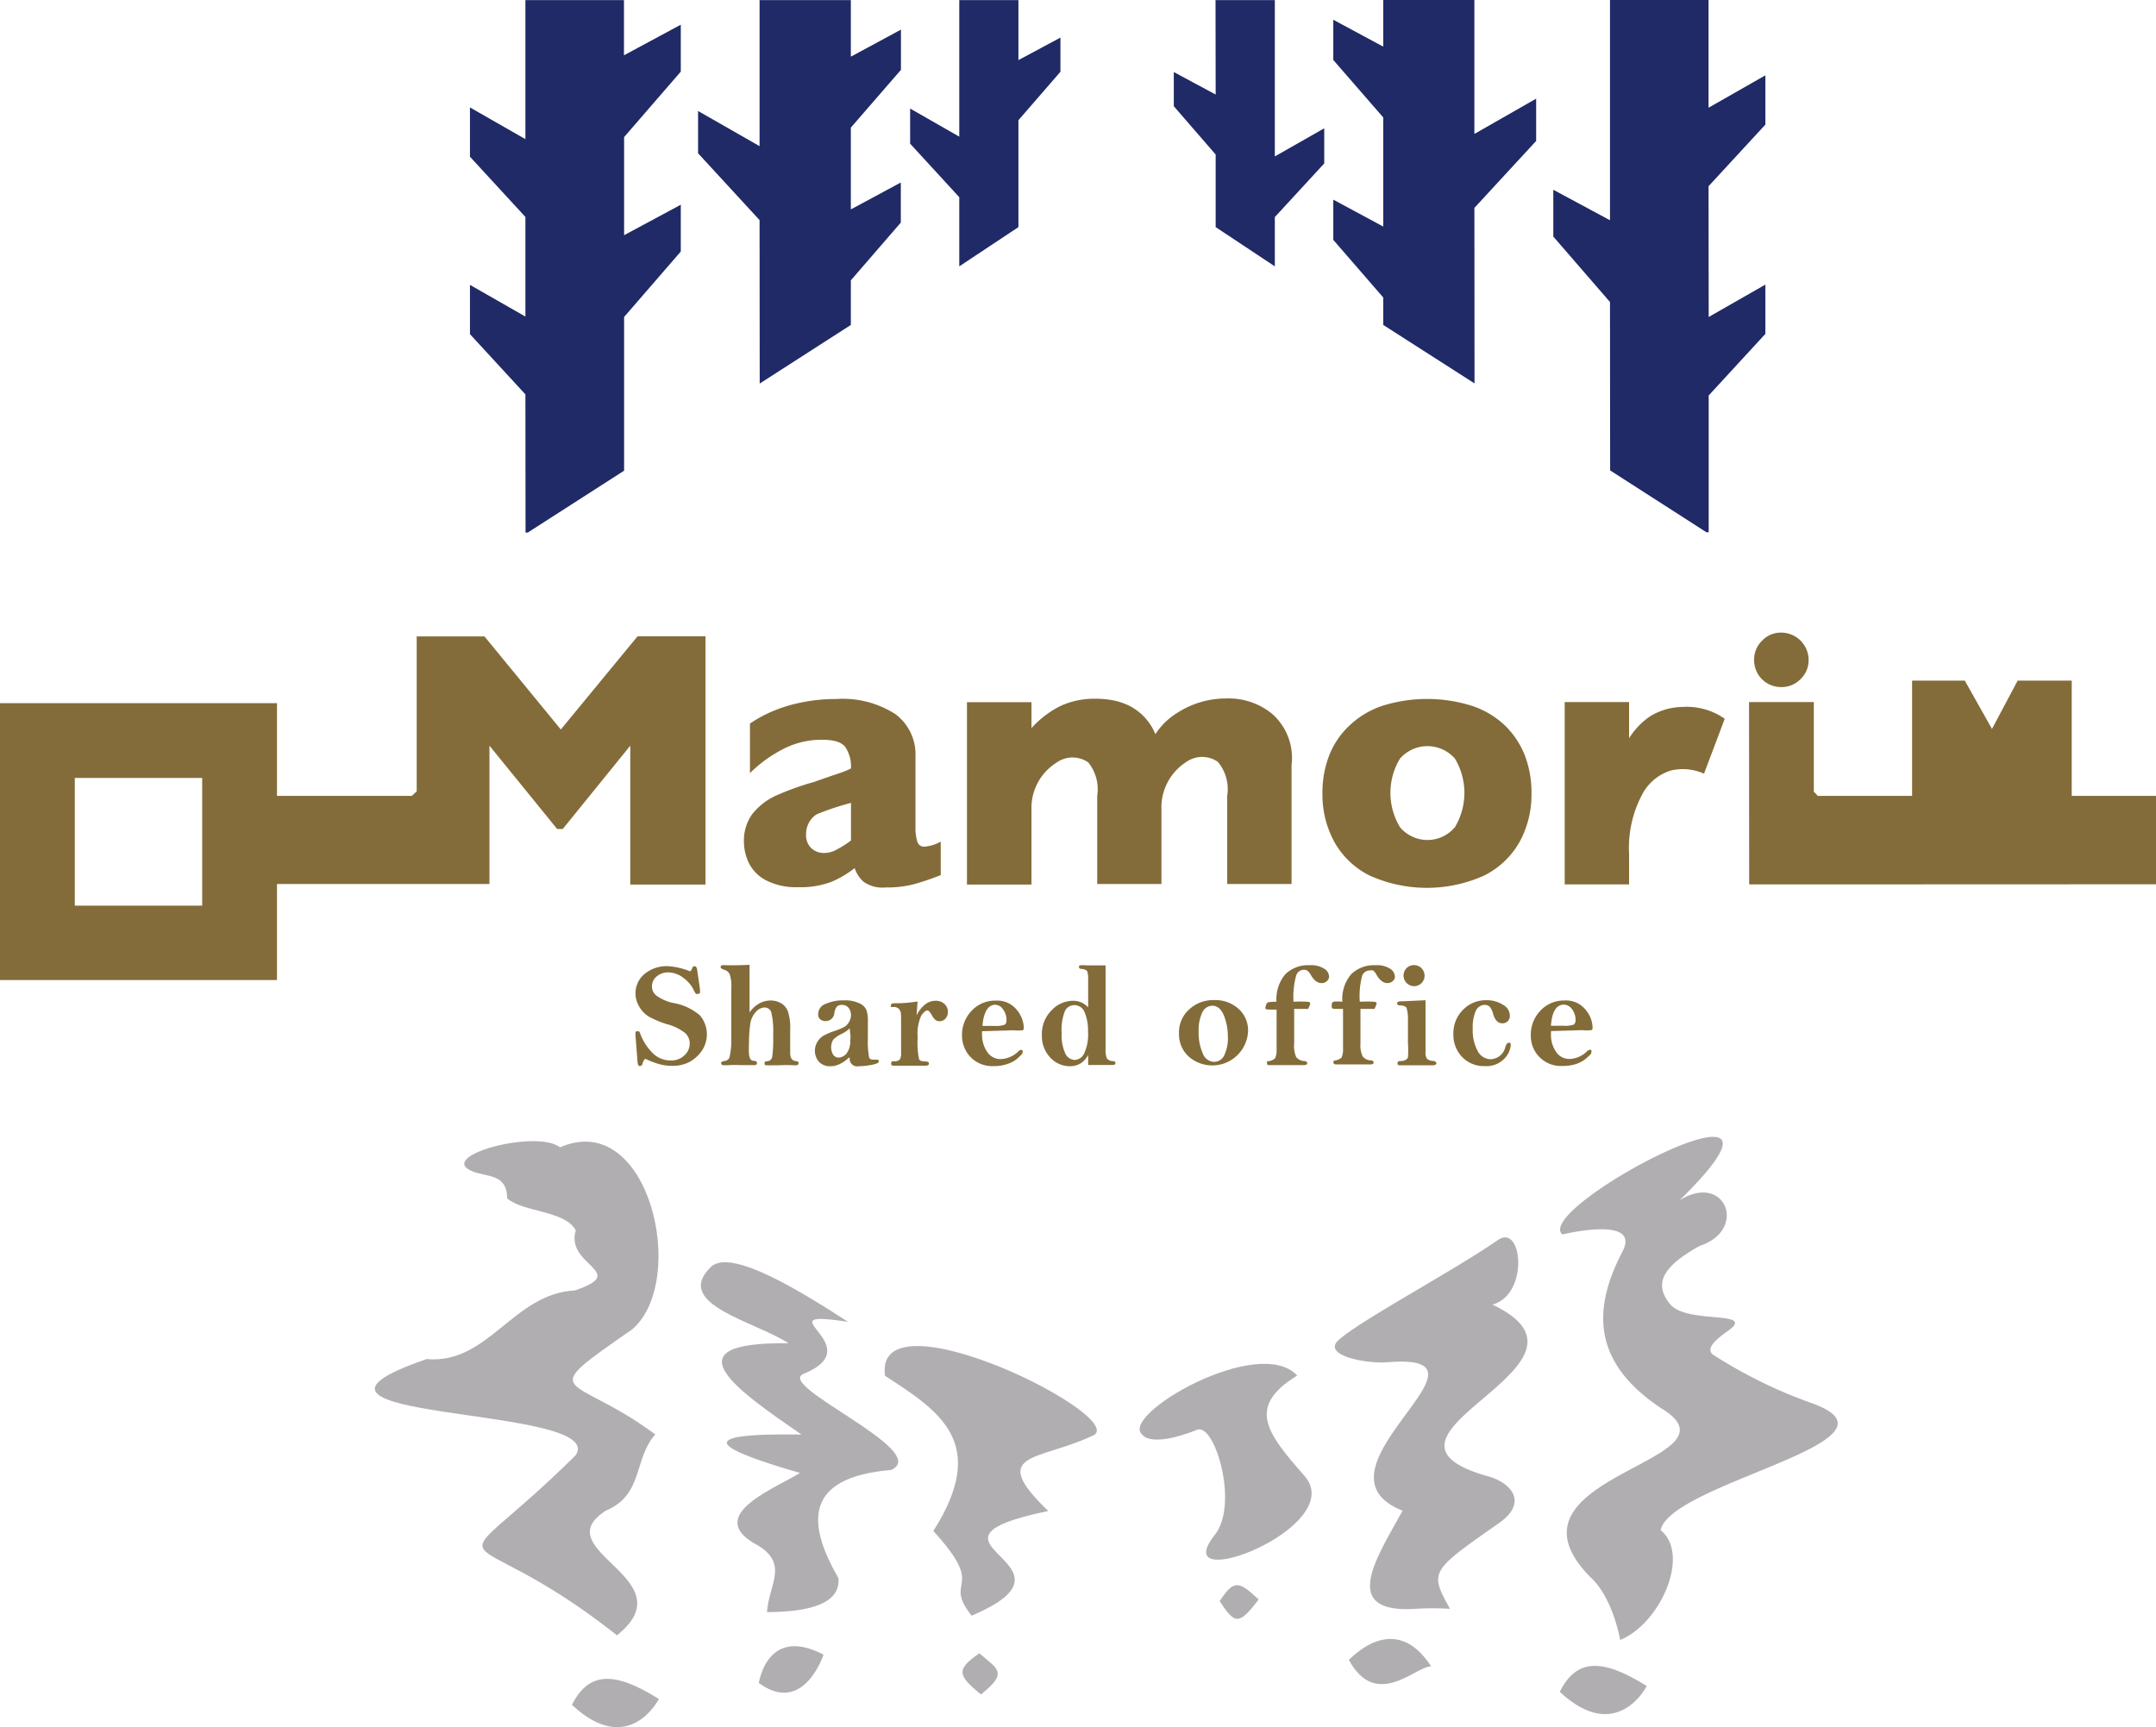 <svg id="レイヤー_1" data-name="レイヤー 1" xmlns="http://www.w3.org/2000/svg" viewBox="0 0 157.08 125.86"><defs><style>.logo-1{fill:#b1aeb1;}.logo-2{fill:#1f2a66;}.logo-3{fill:#836c39;}</style></defs><path class="logo-1" d="M47.74,104.53c-1.59,1.79-.84,4.39-3.59,5.55-4.56,2.92,6,4.94.8,9.09-11.74-9.29-13.17-3.06-3-13.13,2.39-3.67-24.23-2.4-10.87-7,4.49.41,6.3-4.77,10.79-5,4.06-1.36-.71-1.77.08-4.38-.77-1.45-3.85-1.32-5-2.33,0-1.79-1.47-1.56-2.48-1.95-2.86-1.11,4.63-3.12,6.33-1.77,6.49-2.84,9.37,9.68,5.28,13.25C38.76,101.94,41.64,100,47.74,104.53Z"/><path class="logo-1" d="M122.37,87.47c3.33-2.08,5,2.16,1.47,3.32-2.79,1.54-3.36,2.82-2.14,4.27s6.32.41,4.2,1.92c-.62.45-1.78,1.27-1.06,1.76a34.7,34.7,0,0,0,7.15,3.51c7.67,2.74-10.3,5.8-11,9.26,2.19,1.76,0,6.8-2.95,8,0,0-.51-3.07-2.16-4.57-7.37-7.46,11.62-8.42,5.13-12.33-5.21-3.47-4.86-7.44-2.8-11.41,1.39-2.66-4.38-1.24-4.38-1.24C111.56,88,133.44,76.62,122.37,87.47Z"/><path class="logo-1" d="M102.19,110.09c-7.4-2.94,7.93-11.55-1.07-10.82-1.6.13-4.8-.5-3.61-1.6,1.53-1.41,8.29-5,11.65-7.32,1.76-1.19,2.26,4-.43,4.72,9.41,4.46-11,9.53-.29,12.52,1.58.44,3,1.87.72,3.44-5,3.5-5,3.5-3.52,6.21a19.67,19.67,0,0,0-2.5,0C97.56,117.6,100.27,113.57,102.19,110.09Z"/><path class="logo-1" d="M58.39,104.54c-4.65-3.21-9.84-6.77-.94-6.65C55,96.28,49,95.05,51.79,92.33c1.49-1.47,7.05,2.1,10,4-6.49-1,1.81,1.71-3.25,3.79-2.08.86,9.41,5.63,6.39,7-6.39.54-6.14,3.91-3.84,7.89.15,1.89-2.2,2.46-5.21,2.47.13-2.08,1.74-3.63-1-5.05-3.41-2.07,1.66-4,3.4-5.09C52.49,105.65,49.94,104.41,58.39,104.54Z"/><path class="logo-1" d="M76.37,110.11c-11.09,2.32,3.48,3.79-5.58,7.63C68.62,115,72,115.94,68,111.57c4.08-6.41.48-8.72-3.52-11.31-.89-6.42,18.55,3.35,15,4.42C75.6,106.47,71.94,105.84,76.37,110.11Z"/><path class="logo-1" d="M94.51,100.24c-3.71,2.28-2.23,4.17.53,7.31,3.28,3.74-10.18,8.89-6.53,4.3,1.77-2.22,0-8.15-1.28-7.66-3.46,1.37-4,.36-4,.36C81.48,103.16,91.7,97.2,94.51,100.24Z"/><path class="logo-1" d="M104.27,121.44c-1.07-.07-4,3.24-6-.49C98.32,121,101.55,117.21,104.27,121.44Z"/><path class="logo-1" d="M60,120.58s-1.45,4.47-4.72,2.06C55.31,122.64,55.86,118.42,60,120.58Z"/><path class="logo-1" d="M113.64,123.29c1.21-2.43,3.08-2.46,6.33-.43C120,122.86,117.8,127.18,113.64,123.29Z"/><path class="logo-1" d="M41.67,124.24c1.22-2.43,3.09-2.47,6.33-.43C48,123.81,45.84,128.13,41.67,124.24Z"/><path class="logo-1" d="M91.7,116.56c-1.44,1.89-1.72,1.83-2.84.12C89.88,115.15,90.21,115.15,91.7,116.56Z"/><path class="logo-1" d="M71.47,123.48c-1.77-1.44-1.77-1.84-.12-3C72.74,121.67,73.45,121.89,71.47,123.48Z"/><polygon class="logo-2" points="49.6 5.22 49.6 1.8 45.46 4.03 45.46 0.01 38.28 0.01 38.28 10.14 34.24 7.83 34.24 11.42 38.28 15.81 38.28 23.07 34.24 20.76 34.24 24.35 38.28 28.74 38.29 38.81 38.45 38.81 45.47 34.3 45.47 23.1 49.6 18.33 49.6 14.92 45.47 17.14 45.47 9.99 49.6 5.22"/><polygon class="logo-2" points="65.64 5.09 65.64 2.16 61.99 4.13 61.99 0.01 55.34 0.01 55.34 10.65 50.86 8.09 50.86 11.17 55.34 16.04 55.35 27.95 61.99 23.68 61.99 20.43 65.63 16.22 65.63 13.3 61.99 15.26 61.99 9.3 65.64 5.09"/><polygon class="logo-2" points="77.26 2.74 74.2 4.38 74.2 0.01 69.89 0.01 69.89 9.96 66.31 7.91 66.31 10.47 69.89 14.37 69.89 19.41 74.2 16.55 74.2 8.76 77.26 5.23 77.26 2.74"/><polygon class="logo-2" points="128.62 9.08 128.62 5.49 124.48 7.85 124.48 0 117.3 0 117.3 16.05 113.17 13.83 113.17 17.24 117.3 22.01 117.31 34.28 124.33 38.79 124.49 38.79 124.49 28.82 128.62 24.33 128.62 20.74 124.49 23.1 124.48 13.57 128.62 9.08"/><polygon class="logo-2" points="111.92 7.19 107.42 9.76 107.42 0 100.78 0 100.78 3.4 97.14 1.44 97.14 4.37 100.78 8.56 100.78 16.51 97.14 14.55 97.14 17.48 100.78 21.68 100.78 23.68 107.43 27.94 107.42 15.15 111.92 10.27 111.92 7.19"/><polygon class="logo-2" points="96.48 9.35 92.88 11.4 92.88 0.01 88.56 0.01 88.57 6.89 85.52 5.25 85.52 7.74 88.57 11.26 88.57 16.55 92.88 19.41 92.88 15.82 96.48 11.91 96.48 9.35"/><path class="logo-3" d="M50.29,70.79a1,1,0,0,0,.14-.21c0-.11.11-.17.18-.17s.16.08.18.24L51,72.1l0,.18c0,.1,0,.14-.15.14a.17.17,0,0,1-.15,0,1.36,1.36,0,0,1-.18-.32,2.36,2.36,0,0,0-.76-.86,1.83,1.83,0,0,0-1.06-.38,1.27,1.27,0,0,0-.86.3.93.93,0,0,0-.34.74.84.84,0,0,0,.32.65,3.26,3.26,0,0,0,1.23.54A4,4,0,0,1,51,74a2.14,2.14,0,0,1,.13,2.58,2.69,2.69,0,0,1-.88.8,2.65,2.65,0,0,1-1.31.29,3.42,3.42,0,0,1-.93-.13,5.43,5.43,0,0,1-1-.39.91.91,0,0,0-.19.32c0,.14-.12.22-.21.22s-.14-.1-.16-.29l-.15-1.94a1.18,1.18,0,0,1,0-.16c0-.1,0-.15.16-.15s.15.09.22.27a3.91,3.91,0,0,0,.88,1.33,1.83,1.83,0,0,0,1.3.53,1.37,1.37,0,0,0,1-.37,1.15,1.15,0,0,0,.39-.85,1,1,0,0,0-.36-.8,3.59,3.59,0,0,0-1.28-.62,6.82,6.82,0,0,1-1.34-.56,2,2,0,0,1-.7-.73,1.88,1.88,0,0,1-.27-1A1.85,1.85,0,0,1,46.93,71a2.53,2.53,0,0,1,1.76-.59A5.05,5.05,0,0,1,50.29,70.79Z"/><path class="logo-3" d="M54.61,70.31c0,.36,0,.67,0,.92v1.42c0,.61,0,1,0,1.13a2.13,2.13,0,0,1,.7-.65,1.76,1.76,0,0,1,.85-.22,1.5,1.5,0,0,1,.71.18,1.17,1.17,0,0,1,.52.57,3.84,3.84,0,0,1,.18,1.41l0,1.67c0,.37.15.57.44.59.11,0,.17.06.17.15s-.06.15-.18.15h-.15a10.29,10.29,0,0,0-1.1,0l-.44,0a2.82,2.82,0,0,1-.39,0c-.15,0-.22,0-.22-.14s.08-.14.25-.16a.38.38,0,0,0,.31-.3,9.64,9.64,0,0,0,.07-1.62,6,6,0,0,0-.13-1.61.5.5,0,0,0-.51-.38.88.88,0,0,0-.62.32,1.64,1.64,0,0,0-.41.9,9.26,9.26,0,0,0-.09,1.41,5.72,5.72,0,0,0,0,.76.89.89,0,0,0,.12.4.42.42,0,0,0,.26.1c.14,0,.2.07.2.17s-.07.14-.22.14l-.5,0-.47,0a6.52,6.52,0,0,0-.79,0,3.18,3.18,0,0,1-.47,0,.14.14,0,0,1-.16-.15c0-.08.08-.13.22-.15a.46.46,0,0,0,.38-.23,5.38,5.38,0,0,0,.14-1.4c0-.81,0-2,0-3.7a2.52,2.52,0,0,0-.12-1,.62.62,0,0,0-.4-.32c-.17-.06-.26-.12-.26-.2s.07-.14.23-.14C53.33,70.36,53.94,70.34,54.61,70.31Z"/><path class="logo-3" d="M61.85,77.07a2.49,2.49,0,0,1-.67.47,1.51,1.51,0,0,1-.68.16,1.08,1.08,0,0,1-.84-.33,1.24,1.24,0,0,1-.11-1.44,1.27,1.27,0,0,1,.44-.45,5,5,0,0,1,.87-.37,4.3,4.3,0,0,0,.68-.29.93.93,0,0,0,.29-.3A1,1,0,0,0,62,74a.84.84,0,0,0-.18-.56.6.6,0,0,0-.48-.21.48.48,0,0,0-.38.14,1,1,0,0,0-.17.44.63.63,0,0,1-.65.6.57.57,0,0,1-.38-.13.45.45,0,0,1-.15-.37.8.8,0,0,1,.56-.76,3.14,3.14,0,0,1,1.32-.25,2.44,2.44,0,0,1,1.09.2,1,1,0,0,1,.53.47,2.14,2.14,0,0,1,.12.83v1.26a6.65,6.65,0,0,0,.07,1.28c0,.19.14.28.28.28h.23c.15,0,.22,0,.22.12a.15.15,0,0,1-.09.13,2.1,2.1,0,0,1-.55.15,5,5,0,0,1-.82.08.55.55,0,0,1-.66-.62Zm.06-2.13a2.25,2.25,0,0,1-.61.41,2.21,2.21,0,0,0-.59.41,1.07,1.07,0,0,0,0,1.11.47.47,0,0,0,.38.2.8.8,0,0,0,.58-.29,1.44,1.44,0,0,0,.27-1C62,75.63,61.94,75.35,61.91,74.94Z"/><path class="logo-3" d="M66.78,74a2.2,2.2,0,0,1,.62-.8,1.21,1.21,0,0,1,.77-.27.9.9,0,0,1,.65.24.77.77,0,0,1,.24.58.7.7,0,0,1-.17.47.57.57,0,0,1-.43.2.48.48,0,0,1-.31-.1,1.14,1.14,0,0,1-.26-.34c-.13-.23-.24-.35-.33-.35s-.28.13-.45.4a3.18,3.18,0,0,0-.25,1.55,6,6,0,0,0,.1,1.61c.06.11.21.16.43.16s.29.06.29.16-.09.15-.28.15l-.47,0-.52,0c-.35,0-.7,0-1,0h-.26c-.15,0-.22,0-.22-.17s.09-.15.26-.15a.55.55,0,0,0,.36-.12.83.83,0,0,0,.1-.48l0-1.33c0-.27,0-.6,0-1s0-.64-.06-.72a.39.39,0,0,0-.14-.2.51.51,0,0,0-.29-.11,1.15,1.15,0,0,1-.25,0,.14.14,0,0,1,0-.12q0-.15.27-.15c.33,0,.88,0,1.67-.13Z"/><path class="logo-3" d="M71.55,75.15a2.13,2.13,0,0,0,0,.22,2.2,2.2,0,0,0,.37,1.28,1.17,1.17,0,0,0,1,.53,1.93,1.93,0,0,0,1.27-.56.33.33,0,0,1,.18-.11c.09,0,.14,0,.14.15s-.11.21-.32.42a2,2,0,0,1-.78.45,2.85,2.85,0,0,1-1,.16,2.2,2.2,0,0,1-1.7-.66,2.26,2.26,0,0,1-.62-1.57,2.51,2.51,0,0,1,.71-1.81,2.32,2.32,0,0,1,1.76-.73,1.81,1.81,0,0,1,1.51.66,2.16,2.16,0,0,1,.52,1.27c0,.13,0,.2-.1.23a3.4,3.4,0,0,1-.66,0Zm0-.39h.91a1.76,1.76,0,0,0,.74-.09c.09-.05.13-.17.13-.34a1.23,1.23,0,0,0-.25-.77.7.7,0,0,0-.59-.34C72,73.23,71.66,73.74,71.58,74.76Z"/><path class="logo-3" d="M79.28,73.41c0-1,0-1.72,0-2.06a1.64,1.64,0,0,0-.08-.6.66.66,0,0,0-.38-.14q-.21,0-.21-.15a.1.1,0,0,1,.07-.11,1.87,1.87,0,0,1,.46,0h1.41V74.1l0,2.35a1.58,1.58,0,0,0,.1.69.6.6,0,0,0,.43.19c.13,0,.19.06.19.14s-.07.14-.2.14H79.28v-.73a1.62,1.62,0,0,1-.56.62,1.5,1.5,0,0,1-.77.2,1.94,1.94,0,0,1-1.43-.63,2.27,2.27,0,0,1-.61-1.64,2.43,2.43,0,0,1,.7-1.8,2.16,2.16,0,0,1,1.57-.7,1.53,1.53,0,0,1,.6.12A1.55,1.55,0,0,1,79.28,73.41Zm-1.93,1.87a3.21,3.21,0,0,0,.26,1.48.79.79,0,0,0,.69.48.8.8,0,0,0,.68-.45,3.29,3.29,0,0,0,.29-1.63A3.34,3.34,0,0,0,79,73.72a.78.78,0,0,0-.73-.47.74.74,0,0,0-.71.5A3.75,3.75,0,0,0,77.35,75.28Z"/><path class="logo-3" d="M90.93,75.17A2.61,2.61,0,0,1,86.61,77a2.19,2.19,0,0,1-.71-1.7,2.23,2.23,0,0,1,.75-1.75,2.58,2.58,0,0,1,1.81-.67,2.52,2.52,0,0,1,1.77.63A2.11,2.11,0,0,1,90.93,75.17Zm-1.47.36A4.19,4.19,0,0,0,89.17,74c-.2-.47-.48-.71-.84-.71a.82.82,0,0,0-.74.5,3.05,3.05,0,0,0-.26,1.38,3.64,3.64,0,0,0,.3,1.59.9.9,0,0,0,.81.62.81.81,0,0,0,.76-.49A2.88,2.88,0,0,0,89.46,75.53Z"/><path class="logo-3" d="M94.24,73a9.24,9.24,0,0,1,1,0c.14,0,.22.06.22.11a1,1,0,0,1-.06.21.87.87,0,0,1-.1.2.28.28,0,0,1-.15,0l-.86,0c0,1.49,0,2.33,0,2.52a2,2,0,0,0,.15,1,.81.81,0,0,0,.55.28c.17,0,.25.07.25.16s-.09.14-.26.14l-.5,0-.64,0c-.25,0-.55,0-.89,0l-.44,0c-.13,0-.2,0-.2-.16s0-.11.13-.13a.85.85,0,0,0,.46-.21,1.44,1.44,0,0,0,.11-.64c0-.35,0-1.32,0-2.91h-.42c-.26,0-.4,0-.4-.12a.66.66,0,0,1,.06-.22.25.25,0,0,1,.14-.19A3.9,3.9,0,0,1,93,73a2.82,2.82,0,0,1,.64-2,2.37,2.37,0,0,1,1.78-.66,1.77,1.77,0,0,1,1.07.26.69.69,0,0,1,.34.56.43.43,0,0,1-.15.33.54.54,0,0,1-.4.15c-.29,0-.55-.2-.77-.58a.9.9,0,0,0-.27-.33.48.48,0,0,0-.24-.06.6.6,0,0,0-.56.4A5.89,5.89,0,0,0,94.24,73Z"/><path class="logo-3" d="M99.07,73a9,9,0,0,1,1,0c.15,0,.23.06.23.11a.75.75,0,0,1-.07.2.57.57,0,0,1-.1.21.22.22,0,0,1-.14,0l-.87,0c0,1.49,0,2.33,0,2.52a1.86,1.86,0,0,0,.16.94.77.77,0,0,0,.55.29c.17,0,.25.07.25.16s-.09.14-.26.14l-.5,0-.64,0c-.25,0-.55,0-.89,0l-.44,0c-.13,0-.2-.06-.2-.16s0-.11.13-.13a.89.89,0,0,0,.46-.21,1.44,1.44,0,0,0,.11-.64c0-.35,0-1.32,0-2.91h-.42c-.27,0-.4,0-.4-.12a.91.91,0,0,1,0-.22c0-.11.09-.17.15-.19A3.74,3.74,0,0,1,97.8,73a2.78,2.78,0,0,1,.64-2,2.36,2.36,0,0,1,1.77-.66,1.78,1.78,0,0,1,1.08.26.72.72,0,0,1,.34.56.43.43,0,0,1-.15.33.55.55,0,0,1-.4.15c-.29,0-.55-.2-.78-.58a1,1,0,0,0-.26-.34.6.6,0,0,0-.24,0,.59.59,0,0,0-.56.4A5.79,5.79,0,0,0,99.07,73Z"/><path class="logo-3" d="M103.86,72.89c0,.5,0,1.38,0,2.66l0,1.14a.75.75,0,0,0,.11.47.7.7,0,0,0,.38.15c.2,0,.3.08.3.17s-.08.14-.24.15l-.38,0c-.4,0-.78,0-1.17,0l-.57,0-.24,0c-.16,0-.23,0-.23-.15s.1-.15.3-.16.43-.12.46-.28a6.21,6.21,0,0,0,0-1c0-.62,0-1.2,0-1.72a2.77,2.77,0,0,0-.11-.9.64.64,0,0,0-.41-.15q-.27,0-.27-.15t.27-.15h.11Zm-.07-1.8a.76.76,0,0,1-1.31.54.77.77,0,0,1,0-1.08.77.77,0,0,1,1.31.54Z"/><path class="logo-3" d="M105.89,75.32a2.39,2.39,0,0,1,.69-1.72,2.31,2.31,0,0,1,1.72-.71,2.16,2.16,0,0,1,1.2.33A.9.9,0,0,1,110,74a.52.52,0,0,1-.55.57c-.31,0-.52-.22-.66-.66a1.42,1.42,0,0,0-.23-.52.5.5,0,0,0-.38-.16.72.72,0,0,0-.66.44,3,3,0,0,0-.22,1.31,3.12,3.12,0,0,0,.36,1.61,1.08,1.08,0,0,0,.94.6,1.14,1.14,0,0,0,1.08-.91c.07-.2.15-.29.24-.29s.15,0,.15.16a1.6,1.6,0,0,1-.47,1,1.79,1.79,0,0,1-1.41.54,2.19,2.19,0,0,1-1.67-.67A2.33,2.33,0,0,1,105.89,75.32Z"/><path class="logo-3" d="M113,75.14v.22a2.16,2.16,0,0,0,.37,1.29,1.15,1.15,0,0,0,1,.52,1.91,1.91,0,0,0,1.26-.56.48.48,0,0,1,.18-.11c.1,0,.14,0,.14.15s-.1.22-.32.42a2.15,2.15,0,0,1-.78.46,3.11,3.11,0,0,1-1,.15,2.19,2.19,0,0,1-2.32-2.22,2.52,2.52,0,0,1,.71-1.82,2.34,2.34,0,0,1,1.76-.73,1.81,1.81,0,0,1,1.51.66,2.1,2.1,0,0,1,.52,1.27c0,.13,0,.21-.1.23a2.7,2.7,0,0,1-.66,0Zm0-.39h.91a2,2,0,0,0,.74-.08.39.39,0,0,0,.14-.35,1.29,1.29,0,0,0-.25-.77.76.76,0,0,0-.6-.34C113.38,73.22,113.07,73.73,113,74.75Z"/><polygon class="logo-3" points="157.08 64.44 157.08 58 150.94 58 150.94 49.6 147 49.6 145.13 53.12 143.15 49.6 139.31 49.6 139.31 58 132.44 58 132.15 57.69 132.15 51.16 127.43 51.16 127.44 64.45 132.15 64.45 132.15 64.45 157.08 64.44"/><path class="logo-3" d="M46.45,46.37l-5.59,6.79L35.3,46.38H30.36V57.67L30,58H20.18V51.24H0V71.42H20.18v-7H35.66V54.34l4.93,6.07H41l4.92-6.07V64.46H51.4V46.37ZM14.73,66H5.45V56.69h9.28Z"/><path class="logo-3" d="M67.34,61.7a.5.5,0,0,1-.5-.35,3.3,3.3,0,0,1-.14-1.09V55.13a3.67,3.67,0,0,0-1.45-3.08,7.1,7.1,0,0,0-4.34-1.11,12.07,12.07,0,0,0-2.25.2,10.72,10.72,0,0,0-2.12.59,9.37,9.37,0,0,0-1.9,1v3.61a9.7,9.7,0,0,1,2.41-1.75,6.06,6.06,0,0,1,2.86-.68c.87,0,1.43.18,1.69.55A2.56,2.56,0,0,1,62,56a3.87,3.87,0,0,1-.53.23c-.16.07-.41.15-.75.26L59.25,57a19.84,19.84,0,0,0-2.76,1,4.71,4.71,0,0,0-1.67,1.31,3.27,3.27,0,0,0-.62,2,3.68,3.68,0,0,0,.36,1.58,2.86,2.86,0,0,0,1.25,1.26,4.74,4.74,0,0,0,2.35.5,6.28,6.28,0,0,0,2.42-.39,7.38,7.38,0,0,0,1.69-1,2.26,2.26,0,0,0,.65,1,2.39,2.39,0,0,0,1.62.41,7.55,7.55,0,0,0,2.1-.25,18.71,18.71,0,0,0,1.9-.65V61.33A2.88,2.88,0,0,1,67.34,61.7ZM61,61.89a1.89,1.89,0,0,1-1,.27,1.32,1.32,0,0,1-.89-.35,1.29,1.29,0,0,1-.38-1,1.7,1.7,0,0,1,.77-1.47A20,20,0,0,1,62,58.51v2.74A7.43,7.43,0,0,1,61,61.89Z"/><path class="logo-3" d="M109.67,52.89a6.4,6.4,0,0,0-2.39-1.44,10.86,10.86,0,0,0-6.61,0,6.46,6.46,0,0,0-2.39,1.46,5.92,5.92,0,0,0-1.45,2.17,7.45,7.45,0,0,0-.48,2.73,7.18,7.18,0,0,0,.86,3.53,6,6,0,0,0,2.57,2.46,10.16,10.16,0,0,0,8.36,0,6.08,6.08,0,0,0,2.58-2.46,7.18,7.18,0,0,0,.86-3.53,7.56,7.56,0,0,0-.48-2.75A6.27,6.27,0,0,0,109.67,52.89ZM106,60.28a2.61,2.61,0,0,1-4,0,4.83,4.83,0,0,1,0-5,2.66,2.66,0,0,1,4,0,4.86,4.86,0,0,1,0,5Z"/><path class="logo-3" d="M122.54,51.52a4.6,4.6,0,0,0-2.35.7,5.37,5.37,0,0,0-1.5,1.58V51.16H114V64.45h4.69V62.22a8.3,8.3,0,0,1,1-4.41,3.53,3.53,0,0,1,2.09-1.67,3.77,3.77,0,0,1,2.37.24l1.51-4A4.82,4.82,0,0,0,122.54,51.52Z"/><path class="logo-3" d="M128.78,49.81a2,2,0,0,0,1,.26,1.91,1.91,0,0,0,1.4-.58,1.88,1.88,0,0,0,.59-1.39,2,2,0,0,0-2-2,1.87,1.87,0,0,0-1.39.59,1.91,1.91,0,0,0-.58,1.4,2,2,0,0,0,.26,1A2,2,0,0,0,128.78,49.81Z"/><path class="logo-3" d="M92.66,52a5,5,0,0,0-3.35-1.1,6.52,6.52,0,0,0-3.46,1,5.06,5.06,0,0,0-1.67,1.6,4.17,4.17,0,0,0-.77-1.21,4,4,0,0,0-1.08-.83,4.71,4.71,0,0,0-1.21-.42,6.73,6.73,0,0,0-1.29-.12,5.92,5.92,0,0,0-2.53.51,7.07,7.07,0,0,0-2.15,1.63V51.17h-4.7V64.46h4.7V59A3.9,3.9,0,0,1,77,55.56a2,2,0,0,1,2.29,0A3.12,3.12,0,0,1,79.94,58v6.42h4.68V59a3.93,3.93,0,0,1,1.82-3.48,2,2,0,0,1,2.29,0A3.09,3.09,0,0,1,89.41,58v6.42H94.1V55.74A4.27,4.27,0,0,0,92.66,52Z"/></svg>